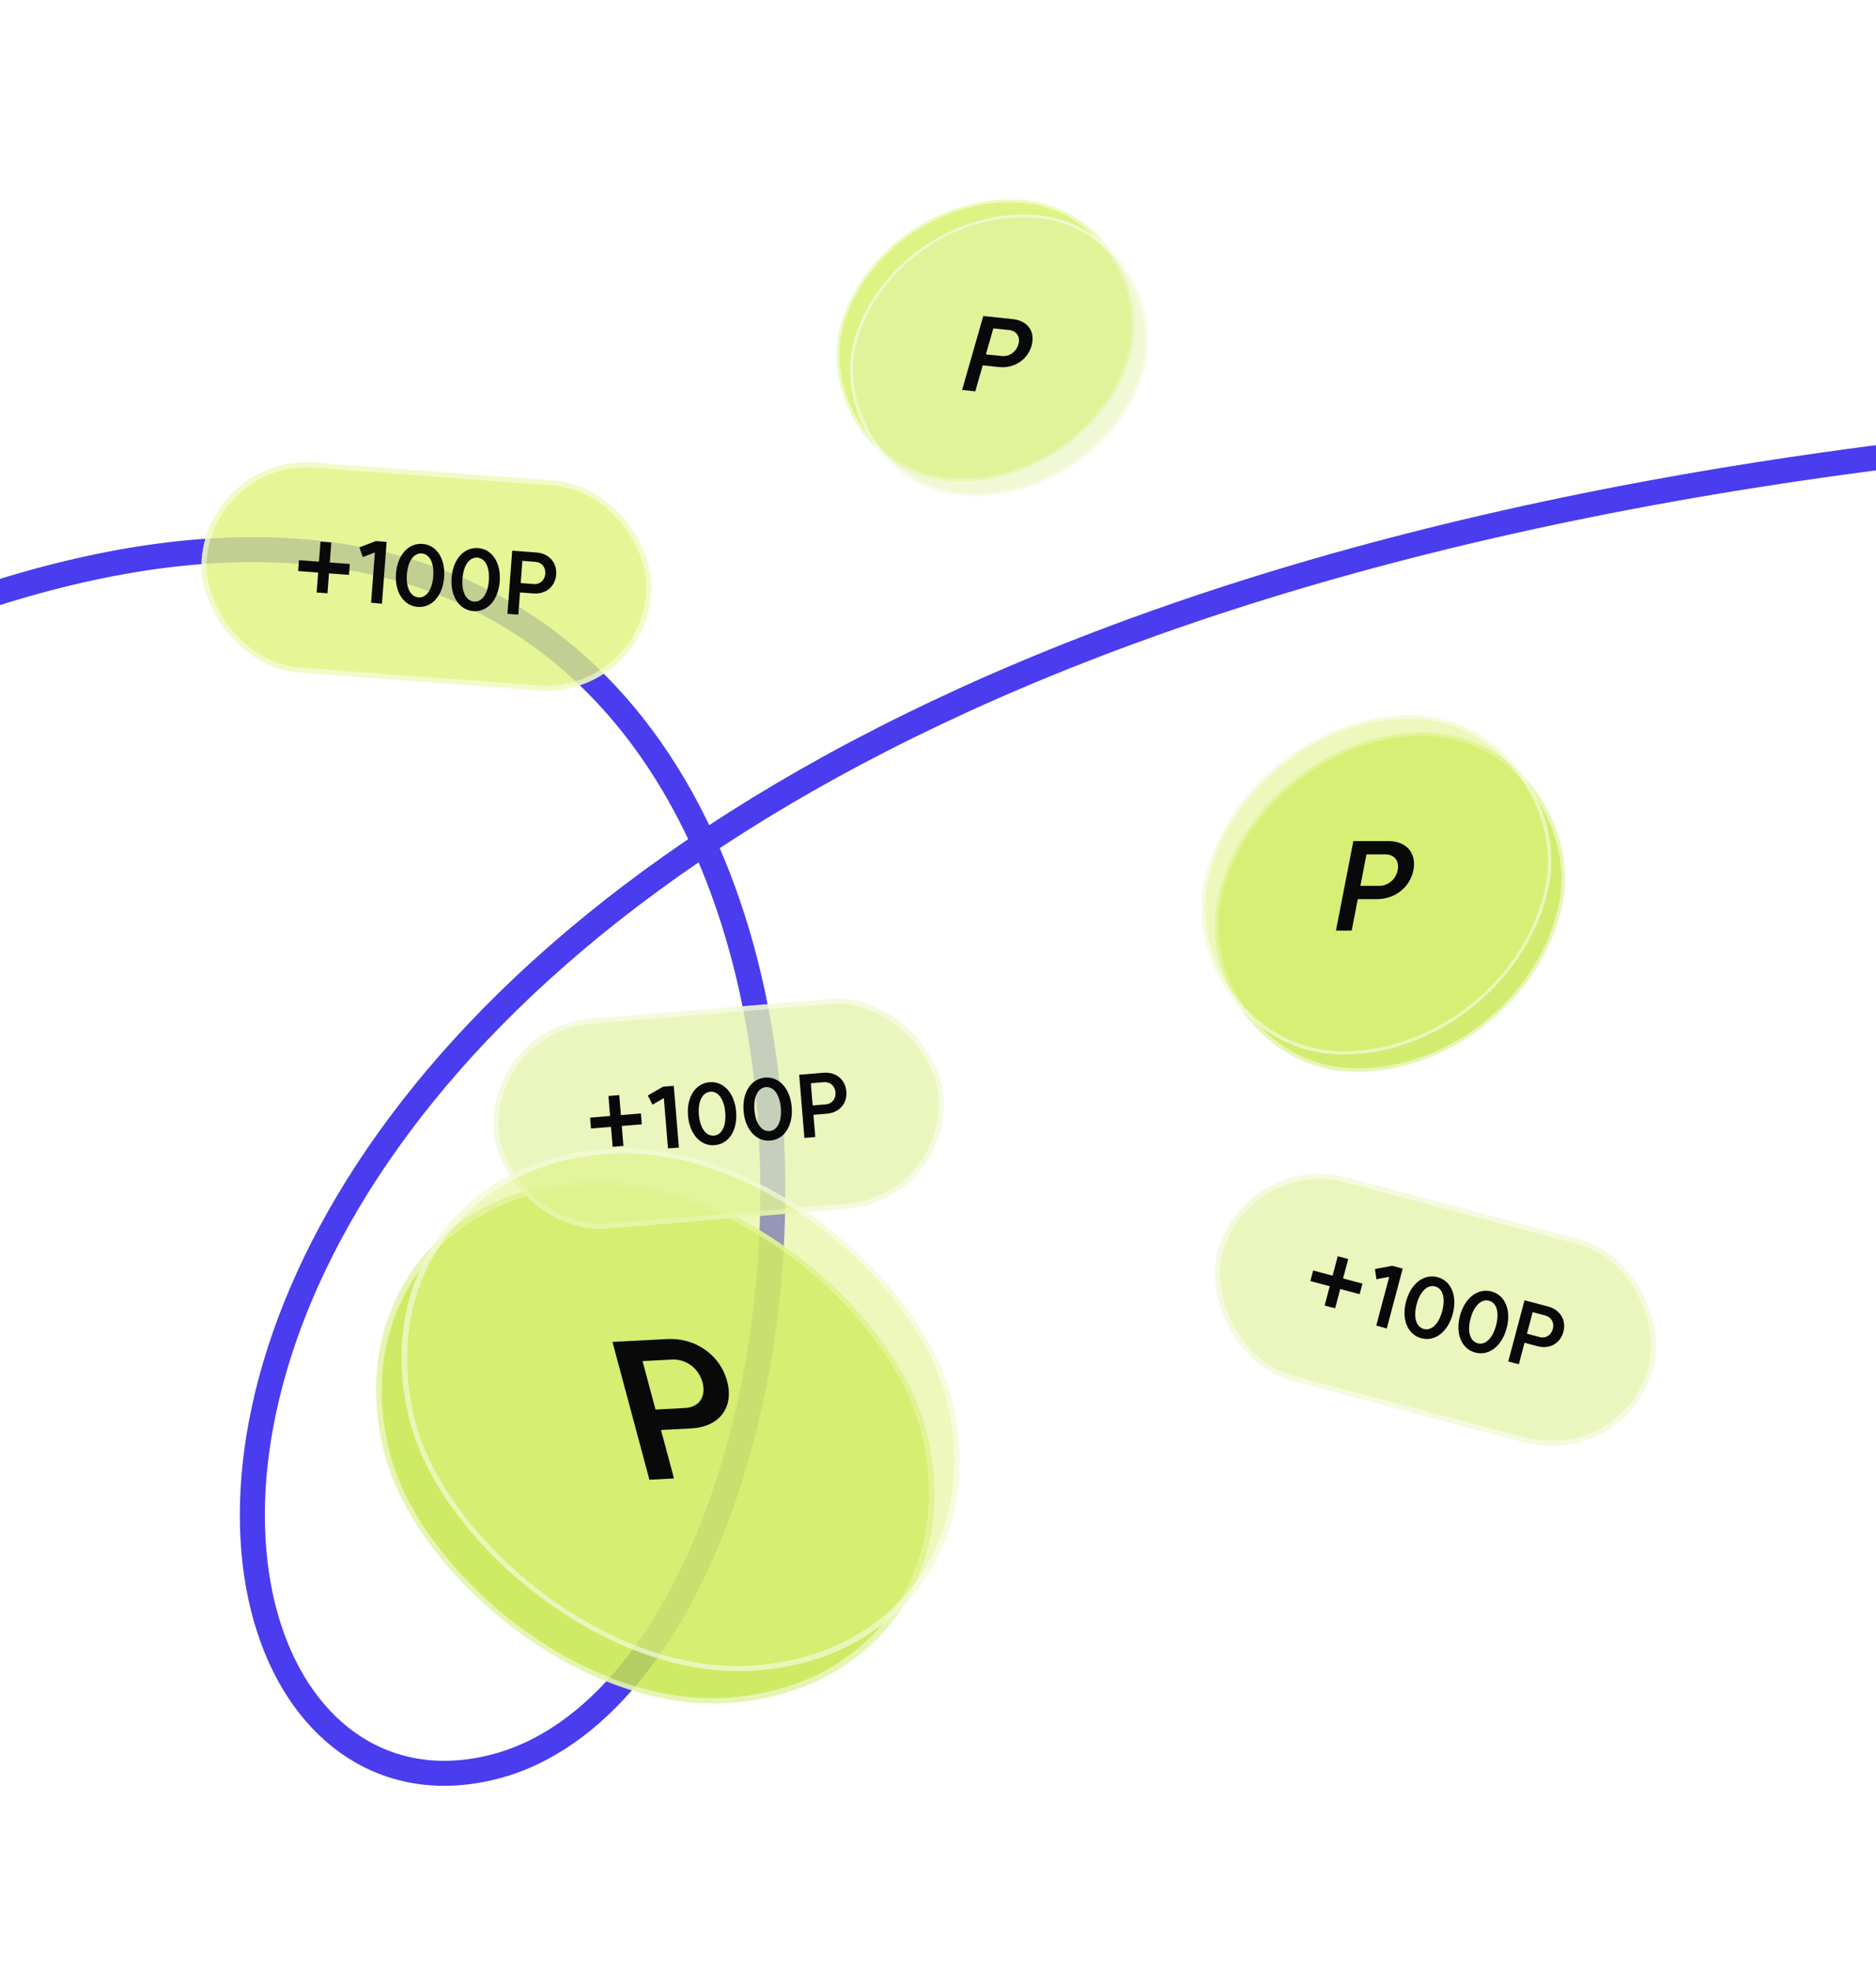 <svg width="375" height="394" viewBox="0 0 375 394" fill="none" xmlns="http://www.w3.org/2000/svg">
<g clip-path="url(#clip0_3996_44299)">
<path d="M426.594 86.221C-3.829 119.576 14.053 374.919 98.777 353.221C180.777 332.221 191.77 55.131 -3.829 119.576C-81.468 145.156 -105.468 187.656 -140.968 221.656" stroke="#4A3CEF" stroke-width="5"/>
<g filter="url(#filter0_b_3996_44299)">
<rect width="108.099" height="108.099" rx="54.049" transform="matrix(0.999 -0.052 0.259 0.966 63 238.862)" fill="#C7E74C" fill-opacity="0.85"/>
<rect x="0.666" y="0.484" width="107.04" height="107.04" rx="53.52" transform="matrix(0.999 -0.052 0.259 0.966 62.876 238.913)" stroke="white" stroke-opacity="0.5" stroke-width="1.059"/>
</g>
<g filter="url(#filter1_b_3996_44299)">
<rect x="97" y="205.43" width="90.128" height="42.064" rx="21.032" transform="rotate(-4.729 97 205.43)" fill="#E5F3AE" fill-opacity="0.8"/>
<rect x="97.54" y="205.887" width="89.128" height="41.064" rx="20.532" transform="rotate(-4.729 97.54 205.887)" stroke="white" stroke-opacity="0.5"/>
<path d="M123.783 218.937L124.114 222.937L128.113 222.606L128.294 224.783L124.294 225.114L124.623 229.097L122.463 229.276L122.133 225.293L118.133 225.623L117.953 223.446L121.953 223.115L121.622 219.115L123.783 218.937ZM134.685 217.083L135.707 229.437L133.527 229.584L132.696 219.542L130.442 220.85L129.493 219.025L132.525 217.262L134.685 217.083ZM142.718 227.039C144.305 226.908 145.19 225.084 144.971 222.435C144.752 219.785 143.579 218.132 141.992 218.263C140.389 218.396 139.486 220.221 139.705 222.87C139.925 225.52 141.115 227.172 142.718 227.039ZM137.528 223.05C137.222 219.354 138.999 216.59 141.834 216.356C144.653 216.123 146.842 218.558 147.148 222.255C147.454 225.951 145.694 228.713 142.876 228.946C140.04 229.181 137.834 226.747 137.528 223.05ZM153.827 226.12C155.413 225.989 156.299 224.166 156.08 221.516C155.861 218.866 154.687 217.213 153.101 217.344C151.497 217.477 150.595 219.302 150.814 221.951C151.033 224.601 152.223 226.253 153.827 226.12ZM148.637 222.131C148.331 218.435 150.108 215.671 152.943 215.437C155.762 215.204 157.951 217.64 158.257 221.336C158.563 225.032 156.803 227.794 153.985 228.027C151.149 228.262 148.943 225.828 148.637 222.131ZM165.063 220.79C166.312 220.686 167.113 219.685 167.006 218.386C166.899 217.103 165.945 216.248 164.679 216.352L162.08 216.567L162.447 221.006L165.063 220.79ZM160.792 227.498L159.748 214.874L164.609 214.472C167.09 214.267 168.984 215.809 169.183 218.206C169.382 220.619 167.767 222.452 165.286 222.657L162.602 222.879L162.969 227.318L160.792 227.498Z" fill="#090909"/>
</g>
<g filter="url(#filter2_b_3996_44299)">
<rect width="58.266" height="58.266" rx="29.133" transform="matrix(0.995 0.105 -0.276 0.961 176.061 37)" fill="#D7F270" fill-opacity="0.85"/>
<rect x="0.205" y="0.304" width="57.695" height="57.695" rx="28.848" transform="matrix(0.995 0.105 -0.276 0.961 176.145 36.99)" stroke="white" stroke-opacity="0.5" stroke-width="0.571"/>
</g>
<g filter="url(#filter3_b_3996_44299)">
<rect width="69.072" height="69.072" rx="34.536" transform="matrix(1 0 -0.191 0.982 249.886 146.437)" fill="#C7E74C" fill-opacity="0.8"/>
<rect x="0.274" y="0.332" width="68.395" height="68.395" rx="34.198" transform="matrix(1 0 -0.191 0.982 249.949 146.443)" stroke="white" stroke-opacity="0.5" stroke-width="0.677"/>
</g>
<g filter="url(#filter4_b_3996_44299)">
<rect width="108.099" height="108.099" rx="54.049" transform="matrix(0.999 -0.052 0.259 0.966 68.071 232.424)" fill="#DFF37C" fill-opacity="0.5"/>
<rect x="0.666" y="0.484" width="107.04" height="107.04" rx="53.52" transform="matrix(0.999 -0.052 0.259 0.966 67.947 232.475)" stroke="white" stroke-opacity="0.5" stroke-width="1.059"/>
<path d="M136.937 281.493C139.756 281.345 141.193 279.215 140.433 276.379C139.683 273.579 137.16 271.656 134.303 271.806L128.438 272.114L131.034 281.802L136.937 281.493ZM129.813 295.837L122.429 268.282L133.398 267.707C138.997 267.414 143.945 270.89 145.346 276.121C146.758 281.389 143.784 285.28 138.185 285.574L132.13 285.891L134.726 295.58L129.813 295.837Z" fill="#090909"/>
</g>
<g filter="url(#filter5_b_3996_44299)">
<rect width="58.266" height="58.266" rx="29.133" transform="matrix(0.995 0.105 -0.276 0.961 178.798 40)" fill="#E5F3AE" fill-opacity="0.5"/>
<rect x="0.205" y="0.304" width="57.695" height="57.695" rx="28.848" transform="matrix(0.995 0.105 -0.276 0.961 178.883 39.99)" stroke="white" stroke-opacity="0.5" stroke-width="0.571"/>
<path d="M200.241 71.18C201.754 71.339 203.128 70.364 203.565 68.843C203.995 67.341 203.244 66.142 201.71 65.981L198.562 65.65L197.072 70.847L200.241 71.18ZM192.315 77.96L196.554 63.18L202.442 63.798C205.447 64.114 207.007 66.314 206.202 69.12C205.392 71.946 202.699 73.698 199.694 73.382L196.443 73.041L194.953 78.238L192.315 77.96Z" fill="#090909"/>
</g>
<g filter="url(#filter6_b_3996_44299)">
<rect width="69.072" height="69.072" rx="34.536" transform="matrix(1 0 -0.191 0.982 247.18 143)" fill="#DFF37C" fill-opacity="0.5"/>
<rect x="0.274" y="0.332" width="68.395" height="68.395" rx="34.198" transform="matrix(1 0 -0.191 0.982 247.243 143.006)" stroke="white" stroke-opacity="0.5" stroke-width="0.677"/>
<path d="M275.709 177.1C277.512 177.1 279.035 175.785 279.393 173.943C279.746 172.125 278.735 170.809 276.907 170.809H273.154L271.931 177.1H275.709ZM267.049 186.047L270.527 168.154H277.545C281.128 168.154 283.197 170.546 282.537 173.943C281.872 177.363 278.872 179.756 275.29 179.756H271.415L270.192 186.047H267.049Z" fill="#090909"/>
</g>
<g filter="url(#filter7_b_3996_44299)">
<rect x="41.898" y="90.904" width="90.128" height="42.064" rx="21.032" transform="rotate(4.312 41.898 90.904)" fill="#DFF37C" fill-opacity="0.8"/>
<rect x="42.359" y="91.44" width="89.128" height="41.064" rx="20.532" transform="rotate(4.312 42.359 91.44)" stroke="white" stroke-opacity="0.5"/>
<path d="M66.226 108.451L65.924 112.453L69.927 112.755L69.762 114.933L65.76 114.632L65.46 118.617L63.298 118.454L63.599 114.469L59.596 114.167L59.761 111.989L63.763 112.29L64.064 108.288L66.226 108.451ZM77.284 108.334L76.352 120.695L74.176 120.497L74.934 110.449L72.503 111.387L71.852 109.436L75.123 108.171L77.284 108.334ZM83.653 119.428C85.24 119.548 86.402 117.886 86.602 115.235C86.802 112.584 85.903 110.767 84.315 110.647C82.711 110.526 81.533 112.187 81.333 114.838C81.133 117.489 82.049 119.307 83.653 119.428ZM79.154 114.674C79.433 110.975 81.622 108.525 84.459 108.739C87.279 108.951 89.059 111.701 88.78 115.399C88.501 119.098 86.329 121.549 83.509 121.337C80.672 121.123 78.876 118.372 79.154 114.674ZM94.768 120.266C96.356 120.386 97.517 118.724 97.717 116.073C97.917 113.422 97.018 111.605 95.43 111.485C93.826 111.364 92.648 113.025 92.448 115.676C92.248 118.327 93.164 120.145 94.768 120.266ZM90.269 115.512C90.548 111.813 92.737 109.363 95.574 109.577C98.394 109.789 100.174 112.539 99.895 116.237C99.616 119.936 97.445 122.387 94.624 122.175C91.787 121.961 89.991 119.21 90.269 115.512ZM106.703 116.768C107.952 116.862 108.901 115.999 108.999 114.699C109.095 113.415 108.287 112.42 107.021 112.325L104.42 112.129L104.085 116.57L106.703 116.768ZM101.431 122.722L102.383 110.09L107.247 110.457C109.729 110.644 111.358 112.465 111.177 114.863C110.995 117.278 109.111 118.834 106.629 118.647L103.944 118.445L103.609 122.886L101.431 122.722Z" fill="#090909"/>
</g>
<g filter="url(#filter8_b_3996_44299)">
<rect x="248.801" y="230" width="90.128" height="42.064" rx="21.032" transform="rotate(14.878 248.801 230)" fill="#E5F3AE" fill-opacity="0.8"/>
<rect x="249.156" y="230.612" width="89.128" height="41.064" rx="20.532" transform="rotate(14.878 249.156 230.612)" stroke="white" stroke-opacity="0.5"/>
<path d="M269.498 251.711L268.468 255.59L272.347 256.62L271.786 258.732L267.907 257.701L266.88 261.564L264.785 261.007L265.812 257.145L261.933 256.114L262.494 254.003L266.373 255.033L267.403 251.154L269.498 251.711ZM280.39 253.623L277.207 265.604L275.105 265.01L277.692 255.272L275.13 255.748L274.848 253.71L278.295 253.067L280.39 253.623ZM284.617 265.698C286.155 266.106 287.601 264.686 288.284 262.116C288.967 259.546 288.416 257.595 286.878 257.187C285.323 256.774 283.86 258.19 283.178 260.759C282.495 263.329 283.062 265.284 284.617 265.698ZM281.066 260.198C282.018 256.614 284.619 254.607 287.369 255.337C290.102 256.063 291.348 259.093 290.396 262.677C289.443 266.261 286.859 268.273 284.125 267.547C281.376 266.817 280.114 263.783 281.066 260.198ZM295.39 268.56C296.928 268.968 298.374 267.548 299.057 264.978C299.74 262.408 299.189 260.457 297.651 260.049C296.096 259.636 294.633 261.052 293.951 263.621C293.268 266.191 293.835 268.146 295.39 268.56ZM291.839 263.061C292.791 259.476 295.392 257.469 298.142 258.199C300.875 258.925 302.121 261.955 301.168 265.539C300.216 269.123 297.632 271.135 294.898 270.409C292.149 269.679 290.887 266.645 291.839 263.061ZM307.763 267.309C308.975 267.63 310.065 266.956 310.4 265.696C310.73 264.452 310.118 263.326 308.891 263L306.37 262.33L305.227 266.635L307.763 267.309ZM301.489 272.195L304.741 259.952L309.455 261.205C311.861 261.844 313.129 263.933 312.511 266.257C311.889 268.597 309.752 269.782 307.346 269.143L304.744 268.451L303.6 272.756L301.489 272.195Z" fill="#090909"/>
</g>
</g>
<defs>
<filter id="filter0_b_3996_44299" x="58.765" y="228.969" width="144.399" height="118.543" filterUnits="userSpaceOnUse" color-interpolation-filters="sRGB">
<feFlood flood-opacity="0" result="BackgroundImageFix"/>
<feGaussianBlur in="BackgroundImageFix" stdDeviation="2.118"/>
<feComposite in2="SourceAlpha" operator="in" result="effect1_backgroundBlur_3996_44299"/>
<feBlend mode="normal" in="SourceGraphic" in2="effect1_backgroundBlur_3996_44299" result="shape"/>
</filter>
<filter id="filter1_b_3996_44299" x="87" y="188" width="113.289" height="69.351" filterUnits="userSpaceOnUse" color-interpolation-filters="sRGB">
<feFlood flood-opacity="0" result="BackgroundImageFix"/>
<feGaussianBlur in="BackgroundImageFix" stdDeviation="5"/>
<feComposite in2="SourceAlpha" operator="in" result="effect1_backgroundBlur_3996_44299"/>
<feBlend mode="normal" in="SourceGraphic" in2="effect1_backgroundBlur_3996_44299" result="shape"/>
</filter>
<filter id="filter2_b_3996_44299" x="157.718" y="34.717" width="78.573" height="66.665" filterUnits="userSpaceOnUse" color-interpolation-filters="sRGB">
<feFlood flood-opacity="0" result="BackgroundImageFix"/>
<feGaussianBlur in="BackgroundImageFix" stdDeviation="1.141"/>
<feComposite in2="SourceAlpha" operator="in" result="effect1_backgroundBlur_3996_44299"/>
<feBlend mode="normal" in="SourceGraphic" in2="effect1_backgroundBlur_3996_44299" result="shape"/>
</filter>
<filter id="filter3_b_3996_44299" x="234" y="143.731" width="87.664" height="73.215" filterUnits="userSpaceOnUse" color-interpolation-filters="sRGB">
<feFlood flood-opacity="0" result="BackgroundImageFix"/>
<feGaussianBlur in="BackgroundImageFix" stdDeviation="1.353"/>
<feComposite in2="SourceAlpha" operator="in" result="effect1_backgroundBlur_3996_44299"/>
<feBlend mode="normal" in="SourceGraphic" in2="effect1_backgroundBlur_3996_44299" result="shape"/>
</filter>
<filter id="filter4_b_3996_44299" x="57.484" y="216.178" width="157.104" height="131.248" filterUnits="userSpaceOnUse" color-interpolation-filters="sRGB">
<feFlood flood-opacity="0" result="BackgroundImageFix"/>
<feGaussianBlur in="BackgroundImageFix" stdDeviation="5.294"/>
<feComposite in2="SourceAlpha" operator="in" result="effect1_backgroundBlur_3996_44299"/>
<feBlend mode="normal" in="SourceGraphic" in2="effect1_backgroundBlur_3996_44299" result="shape"/>
</filter>
<filter id="filter5_b_3996_44299" x="157.031" y="34.293" width="85.421" height="73.513" filterUnits="userSpaceOnUse" color-interpolation-filters="sRGB">
<feFlood flood-opacity="0" result="BackgroundImageFix"/>
<feGaussianBlur in="BackgroundImageFix" stdDeviation="2.853"/>
<feComposite in2="SourceAlpha" operator="in" result="effect1_backgroundBlur_3996_44299"/>
<feBlend mode="normal" in="SourceGraphic" in2="effect1_backgroundBlur_3996_44299" result="shape"/>
</filter>
<filter id="filter6_b_3996_44299" x="227.235" y="136.235" width="95.782" height="81.333" filterUnits="userSpaceOnUse" color-interpolation-filters="sRGB">
<feFlood flood-opacity="0" result="BackgroundImageFix"/>
<feGaussianBlur in="BackgroundImageFix" stdDeviation="3.383"/>
<feComposite in2="SourceAlpha" operator="in" result="effect1_backgroundBlur_3996_44299"/>
<feBlend mode="normal" in="SourceGraphic" in2="effect1_backgroundBlur_3996_44299" result="shape"/>
</filter>
<filter id="filter7_b_3996_44299" x="28.736" y="80.904" width="113.035" height="68.721" filterUnits="userSpaceOnUse" color-interpolation-filters="sRGB">
<feFlood flood-opacity="0" result="BackgroundImageFix"/>
<feGaussianBlur in="BackgroundImageFix" stdDeviation="5"/>
<feComposite in2="SourceAlpha" operator="in" result="effect1_backgroundBlur_3996_44299"/>
<feBlend mode="normal" in="SourceGraphic" in2="effect1_backgroundBlur_3996_44299" result="shape"/>
</filter>
<filter id="filter8_b_3996_44299" x="228" y="220" width="117.907" height="83.795" filterUnits="userSpaceOnUse" color-interpolation-filters="sRGB">
<feFlood flood-opacity="0" result="BackgroundImageFix"/>
<feGaussianBlur in="BackgroundImageFix" stdDeviation="5"/>
<feComposite in2="SourceAlpha" operator="in" result="effect1_backgroundBlur_3996_44299"/>
<feBlend mode="normal" in="SourceGraphic" in2="effect1_backgroundBlur_3996_44299" result="shape"/>
</filter>
<clipPath id="clip0_3996_44299">
<rect width="375" height="394" fill="white"/>
</clipPath>
</defs>
</svg>
